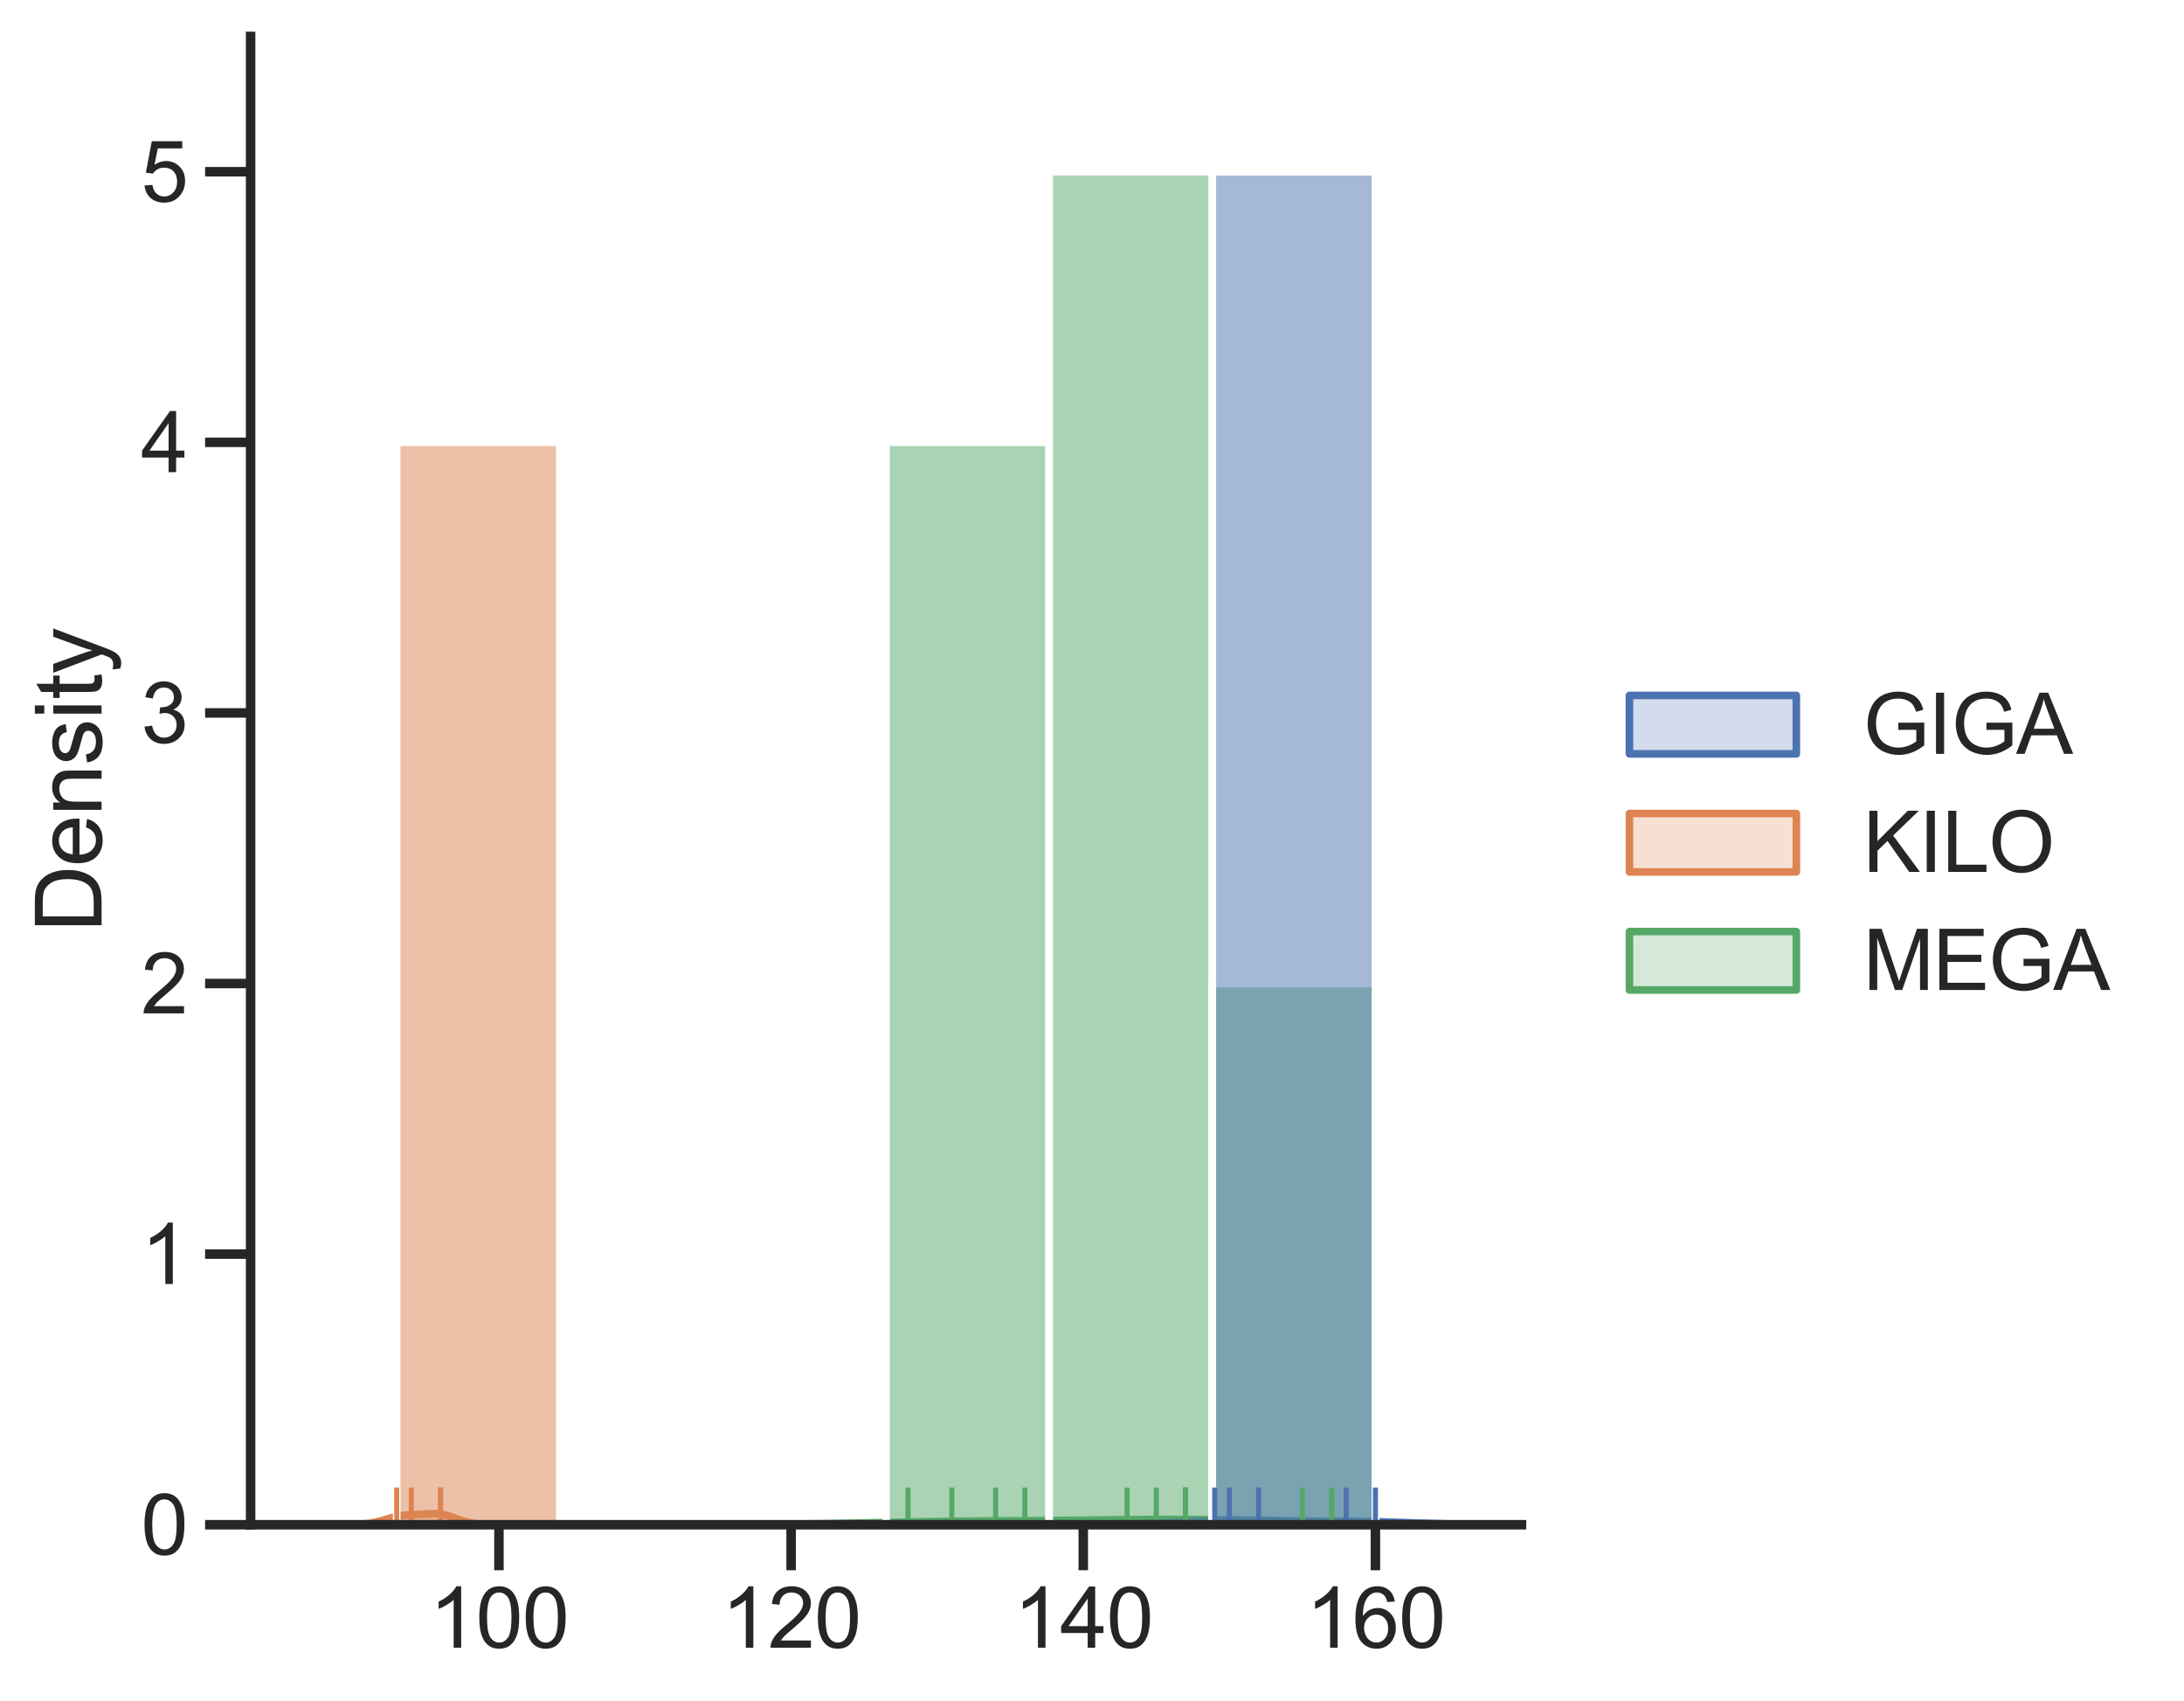 <?xml version="1.0" encoding="utf-8" standalone="no"?>
<!DOCTYPE svg PUBLIC "-//W3C//DTD SVG 1.1//EN"
  "http://www.w3.org/Graphics/SVG/1.1/DTD/svg11.dtd">
<svg xmlns:xlink="http://www.w3.org/1999/xlink" width="431.778pt" height="336.21pt" viewBox="0 0 431.778 336.21" xmlns="http://www.w3.org/2000/svg" version="1.1">
 <defs>
  <style type="text/css">*{stroke-linejoin: round; stroke-linecap: butt}</style>
 </defs>
 <g id="figure_1">
  <g id="patch_1">
   <path d="M 0 336.21 
L 431.778 336.21 
L 431.778 0 
L 0 0 
z
" style="fill: #ffffff"/>
  </g>
  <g id="axes_1">
   <g id="patch_2">
    <path d="M 49.548 301.42 
L 300.799 301.42 
L 300.799 7.2 
L 49.548 7.2 
z
" style="fill: #ffffff"/>
   </g>
   <g id="matplotlib.axis_1">
    <g id="xtick_1">
     <g id="line2d_1">
      <defs>
       <path id="m9a22347e36" d="M 0 0 
L 0 9 
" style="stroke: #262626; stroke-width: 1.875"/>
      </defs>
      <g>
       <use xlink:href="#m9a22347e36" x="98.643" y="301.42" style="fill: #262626; stroke: #262626; stroke-width: 1.875"/>
      </g>
     </g>
     <g id="text_1">
      <!-- 100 -->
      <g style="fill: #262626" transform="translate(84.88 325.73) scale(0.165 -0.165)">
       <defs>
        <path id="ArialMT-31" d="M 2384 0 
L 1822 0 
L 1822 3584 
Q 1619 3391 1289 3197 
Q 959 3003 697 2906 
L 697 3450 
Q 1169 3672 1522 3987 
Q 1875 4303 2022 4600 
L 2384 4600 
L 2384 0 
z
" transform="scale(0.016)"/>
        <path id="ArialMT-30" d="M 266 2259 
Q 266 3072 433 3567 
Q 600 4063 929 4331 
Q 1259 4600 1759 4600 
Q 2128 4600 2406 4451 
Q 2684 4303 2865 4023 
Q 3047 3744 3150 3342 
Q 3253 2941 3253 2259 
Q 3253 1453 3087 958 
Q 2922 463 2592 192 
Q 2263 -78 1759 -78 
Q 1097 -78 719 397 
Q 266 969 266 2259 
z
M 844 2259 
Q 844 1131 1108 757 
Q 1372 384 1759 384 
Q 2147 384 2411 759 
Q 2675 1134 2675 2259 
Q 2675 3391 2411 3762 
Q 2147 4134 1753 4134 
Q 1366 4134 1134 3806 
Q 844 3388 844 2259 
z
" transform="scale(0.016)"/>
       </defs>
       <use xlink:href="#ArialMT-31"/>
       <use xlink:href="#ArialMT-30" x="55.615"/>
       <use xlink:href="#ArialMT-30" x="111.23"/>
      </g>
     </g>
    </g>
    <g id="xtick_2">
     <g id="line2d_2">
      <g>
       <use xlink:href="#m9a22347e36" x="156.402" y="301.42" style="fill: #262626; stroke: #262626; stroke-width: 1.875"/>
      </g>
     </g>
     <g id="text_2">
      <!-- 120 -->
      <g style="fill: #262626" transform="translate(142.639 325.73) scale(0.165 -0.165)">
       <defs>
        <path id="ArialMT-32" d="M 3222 541 
L 3222 0 
L 194 0 
Q 188 203 259 391 
Q 375 700 629 1000 
Q 884 1300 1366 1694 
Q 2113 2306 2375 2664 
Q 2638 3022 2638 3341 
Q 2638 3675 2398 3904 
Q 2159 4134 1775 4134 
Q 1369 4134 1125 3890 
Q 881 3647 878 3216 
L 300 3275 
Q 359 3922 746 4261 
Q 1134 4600 1788 4600 
Q 2447 4600 2831 4234 
Q 3216 3869 3216 3328 
Q 3216 3053 3103 2787 
Q 2991 2522 2730 2228 
Q 2469 1934 1863 1422 
Q 1356 997 1212 845 
Q 1069 694 975 541 
L 3222 541 
z
" transform="scale(0.016)"/>
       </defs>
       <use xlink:href="#ArialMT-31"/>
       <use xlink:href="#ArialMT-32" x="55.615"/>
       <use xlink:href="#ArialMT-30" x="111.23"/>
      </g>
     </g>
    </g>
    <g id="xtick_3">
     <g id="line2d_3">
      <g>
       <use xlink:href="#m9a22347e36" x="214.161" y="301.42" style="fill: #262626; stroke: #262626; stroke-width: 1.875"/>
      </g>
     </g>
     <g id="text_3">
      <!-- 140 -->
      <g style="fill: #262626" transform="translate(200.397 325.73) scale(0.165 -0.165)">
       <defs>
        <path id="ArialMT-34" d="M 2069 0 
L 2069 1097 
L 81 1097 
L 81 1613 
L 2172 4581 
L 2631 4581 
L 2631 1613 
L 3250 1613 
L 3250 1097 
L 2631 1097 
L 2631 0 
L 2069 0 
z
M 2069 1613 
L 2069 3678 
L 634 1613 
L 2069 1613 
z
" transform="scale(0.016)"/>
       </defs>
       <use xlink:href="#ArialMT-31"/>
       <use xlink:href="#ArialMT-34" x="55.615"/>
       <use xlink:href="#ArialMT-30" x="111.23"/>
      </g>
     </g>
    </g>
    <g id="xtick_4">
     <g id="line2d_4">
      <g>
       <use xlink:href="#m9a22347e36" x="271.92" y="301.42" style="fill: #262626; stroke: #262626; stroke-width: 1.875"/>
      </g>
     </g>
     <g id="text_4">
      <!-- 160 -->
      <g style="fill: #262626" transform="translate(258.156 325.73) scale(0.165 -0.165)">
       <defs>
        <path id="ArialMT-36" d="M 3184 3459 
L 2625 3416 
Q 2550 3747 2413 3897 
Q 2184 4138 1850 4138 
Q 1581 4138 1378 3988 
Q 1113 3794 959 3422 
Q 806 3050 800 2363 
Q 1003 2672 1297 2822 
Q 1591 2972 1913 2972 
Q 2475 2972 2870 2558 
Q 3266 2144 3266 1488 
Q 3266 1056 3080 686 
Q 2894 316 2569 119 
Q 2244 -78 1831 -78 
Q 1128 -78 684 439 
Q 241 956 241 2144 
Q 241 3472 731 4075 
Q 1159 4600 1884 4600 
Q 2425 4600 2770 4297 
Q 3116 3994 3184 3459 
z
M 888 1484 
Q 888 1194 1011 928 
Q 1134 663 1356 523 
Q 1578 384 1822 384 
Q 2178 384 2434 671 
Q 2691 959 2691 1453 
Q 2691 1928 2437 2201 
Q 2184 2475 1800 2475 
Q 1419 2475 1153 2201 
Q 888 1928 888 1484 
z
" transform="scale(0.016)"/>
       </defs>
       <use xlink:href="#ArialMT-31"/>
       <use xlink:href="#ArialMT-36" x="55.615"/>
       <use xlink:href="#ArialMT-30" x="111.23"/>
      </g>
     </g>
    </g>
   </g>
   <g id="matplotlib.axis_2">
    <g id="ytick_1">
     <g id="line2d_5">
      <defs>
       <path id="mee701bacd1" d="M 0 0 
L -9 0 
" style="stroke: #262626; stroke-width: 1.875"/>
      </defs>
      <g>
       <use xlink:href="#mee701bacd1" x="49.548" y="301.42" style="fill: #262626; stroke: #262626; stroke-width: 1.875"/>
      </g>
     </g>
     <g id="text_5">
      <!-- 0 -->
      <g style="fill: #262626" transform="translate(27.872 307.325) scale(0.165 -0.165)">
       <use xlink:href="#ArialMT-30"/>
      </g>
     </g>
    </g>
    <g id="ytick_2">
     <g id="line2d_6">
      <g>
       <use xlink:href="#mee701bacd1" x="49.548" y="247.925" style="fill: #262626; stroke: #262626; stroke-width: 1.875"/>
      </g>
     </g>
     <g id="text_6">
      <!-- 1 -->
      <g style="fill: #262626" transform="translate(27.872 253.831) scale(0.165 -0.165)">
       <use xlink:href="#ArialMT-31"/>
      </g>
     </g>
    </g>
    <g id="ytick_3">
     <g id="line2d_7">
      <g>
       <use xlink:href="#mee701bacd1" x="49.548" y="194.431" style="fill: #262626; stroke: #262626; stroke-width: 1.875"/>
      </g>
     </g>
     <g id="text_7">
      <!-- 2 -->
      <g style="fill: #262626" transform="translate(27.872 200.336) scale(0.165 -0.165)">
       <use xlink:href="#ArialMT-32"/>
      </g>
     </g>
    </g>
    <g id="ytick_4">
     <g id="line2d_8">
      <g>
       <use xlink:href="#mee701bacd1" x="49.548" y="140.936" style="fill: #262626; stroke: #262626; stroke-width: 1.875"/>
      </g>
     </g>
     <g id="text_8">
      <!-- 3 -->
      <g style="fill: #262626" transform="translate(27.872 146.842) scale(0.165 -0.165)">
       <defs>
        <path id="ArialMT-33" d="M 269 1209 
L 831 1284 
Q 928 806 1161 595 
Q 1394 384 1728 384 
Q 2125 384 2398 659 
Q 2672 934 2672 1341 
Q 2672 1728 2419 1979 
Q 2166 2231 1775 2231 
Q 1616 2231 1378 2169 
L 1441 2663 
Q 1497 2656 1531 2656 
Q 1891 2656 2178 2843 
Q 2466 3031 2466 3422 
Q 2466 3731 2256 3934 
Q 2047 4138 1716 4138 
Q 1388 4138 1169 3931 
Q 950 3725 888 3313 
L 325 3413 
Q 428 3978 793 4289 
Q 1159 4600 1703 4600 
Q 2078 4600 2393 4439 
Q 2709 4278 2876 4000 
Q 3044 3722 3044 3409 
Q 3044 3113 2884 2869 
Q 2725 2625 2413 2481 
Q 2819 2388 3044 2092 
Q 3269 1797 3269 1353 
Q 3269 753 2831 336 
Q 2394 -81 1725 -81 
Q 1122 -81 723 278 
Q 325 638 269 1209 
z
" transform="scale(0.016)"/>
       </defs>
       <use xlink:href="#ArialMT-33"/>
      </g>
     </g>
    </g>
    <g id="ytick_5">
     <g id="line2d_9">
      <g>
       <use xlink:href="#mee701bacd1" x="49.548" y="87.442" style="fill: #262626; stroke: #262626; stroke-width: 1.875"/>
      </g>
     </g>
     <g id="text_9">
      <!-- 4 -->
      <g style="fill: #262626" transform="translate(27.872 93.347) scale(0.165 -0.165)">
       <use xlink:href="#ArialMT-34"/>
      </g>
     </g>
    </g>
    <g id="ytick_6">
     <g id="line2d_10">
      <g>
       <use xlink:href="#mee701bacd1" x="49.548" y="33.947" style="fill: #262626; stroke: #262626; stroke-width: 1.875"/>
      </g>
     </g>
     <g id="text_10">
      <!-- 5 -->
      <g style="fill: #262626" transform="translate(27.872 39.852) scale(0.165 -0.165)">
       <defs>
        <path id="ArialMT-35" d="M 266 1200 
L 856 1250 
Q 922 819 1161 601 
Q 1400 384 1738 384 
Q 2144 384 2425 690 
Q 2706 997 2706 1503 
Q 2706 1984 2436 2262 
Q 2166 2541 1728 2541 
Q 1456 2541 1237 2417 
Q 1019 2294 894 2097 
L 366 2166 
L 809 4519 
L 3088 4519 
L 3088 3981 
L 1259 3981 
L 1013 2750 
Q 1425 3038 1878 3038 
Q 2478 3038 2890 2622 
Q 3303 2206 3303 1553 
Q 3303 931 2941 478 
Q 2500 -78 1738 -78 
Q 1113 -78 717 272 
Q 322 622 266 1200 
z
" transform="scale(0.016)"/>
       </defs>
       <use xlink:href="#ArialMT-35"/>
      </g>
     </g>
    </g>
    <g id="text_11">
     <!-- Density -->
     <g style="fill: #262626" transform="translate(20.084 184.319) rotate(-90) scale(0.18 -0.18)">
      <defs>
       <path id="ArialMT-44" d="M 494 0 
L 494 4581 
L 2072 4581 
Q 2606 4581 2888 4516 
Q 3281 4425 3559 4188 
Q 3922 3881 4101 3404 
Q 4281 2928 4281 2316 
Q 4281 1794 4159 1391 
Q 4038 988 3847 723 
Q 3656 459 3429 307 
Q 3203 156 2883 78 
Q 2563 0 2147 0 
L 494 0 
z
M 1100 541 
L 2078 541 
Q 2531 541 2789 625 
Q 3047 709 3200 863 
Q 3416 1078 3536 1442 
Q 3656 1806 3656 2325 
Q 3656 3044 3420 3430 
Q 3184 3816 2847 3947 
Q 2603 4041 2063 4041 
L 1100 4041 
L 1100 541 
z
" transform="scale(0.016)"/>
       <path id="ArialMT-65" d="M 2694 1069 
L 3275 997 
Q 3138 488 2766 206 
Q 2394 -75 1816 -75 
Q 1088 -75 661 373 
Q 234 822 234 1631 
Q 234 2469 665 2931 
Q 1097 3394 1784 3394 
Q 2450 3394 2872 2941 
Q 3294 2488 3294 1666 
Q 3294 1616 3291 1516 
L 816 1516 
Q 847 969 1125 678 
Q 1403 388 1819 388 
Q 2128 388 2347 550 
Q 2566 713 2694 1069 
z
M 847 1978 
L 2700 1978 
Q 2663 2397 2488 2606 
Q 2219 2931 1791 2931 
Q 1403 2931 1139 2672 
Q 875 2413 847 1978 
z
" transform="scale(0.016)"/>
       <path id="ArialMT-6e" d="M 422 0 
L 422 3319 
L 928 3319 
L 928 2847 
Q 1294 3394 1984 3394 
Q 2284 3394 2536 3286 
Q 2788 3178 2913 3003 
Q 3038 2828 3088 2588 
Q 3119 2431 3119 2041 
L 3119 0 
L 2556 0 
L 2556 2019 
Q 2556 2363 2490 2533 
Q 2425 2703 2258 2804 
Q 2091 2906 1866 2906 
Q 1506 2906 1245 2678 
Q 984 2450 984 1813 
L 984 0 
L 422 0 
z
" transform="scale(0.016)"/>
       <path id="ArialMT-73" d="M 197 991 
L 753 1078 
Q 800 744 1014 566 
Q 1228 388 1613 388 
Q 2000 388 2187 545 
Q 2375 703 2375 916 
Q 2375 1106 2209 1216 
Q 2094 1291 1634 1406 
Q 1016 1563 777 1677 
Q 538 1791 414 1992 
Q 291 2194 291 2438 
Q 291 2659 392 2848 
Q 494 3038 669 3163 
Q 800 3259 1026 3326 
Q 1253 3394 1513 3394 
Q 1903 3394 2198 3281 
Q 2494 3169 2634 2976 
Q 2775 2784 2828 2463 
L 2278 2388 
Q 2241 2644 2061 2787 
Q 1881 2931 1553 2931 
Q 1166 2931 1000 2803 
Q 834 2675 834 2503 
Q 834 2394 903 2306 
Q 972 2216 1119 2156 
Q 1203 2125 1616 2013 
Q 2213 1853 2448 1751 
Q 2684 1650 2818 1456 
Q 2953 1263 2953 975 
Q 2953 694 2789 445 
Q 2625 197 2315 61 
Q 2006 -75 1616 -75 
Q 969 -75 630 194 
Q 291 463 197 991 
z
" transform="scale(0.016)"/>
       <path id="ArialMT-69" d="M 425 3934 
L 425 4581 
L 988 4581 
L 988 3934 
L 425 3934 
z
M 425 0 
L 425 3319 
L 988 3319 
L 988 0 
L 425 0 
z
" transform="scale(0.016)"/>
       <path id="ArialMT-74" d="M 1650 503 
L 1731 6 
Q 1494 -44 1306 -44 
Q 1000 -44 831 53 
Q 663 150 594 308 
Q 525 466 525 972 
L 525 2881 
L 113 2881 
L 113 3319 
L 525 3319 
L 525 4141 
L 1084 4478 
L 1084 3319 
L 1650 3319 
L 1650 2881 
L 1084 2881 
L 1084 941 
Q 1084 700 1114 631 
Q 1144 563 1211 522 
Q 1278 481 1403 481 
Q 1497 481 1650 503 
z
" transform="scale(0.016)"/>
       <path id="ArialMT-79" d="M 397 -1278 
L 334 -750 
Q 519 -800 656 -800 
Q 844 -800 956 -737 
Q 1069 -675 1141 -563 
Q 1194 -478 1313 -144 
Q 1328 -97 1363 -6 
L 103 3319 
L 709 3319 
L 1400 1397 
Q 1534 1031 1641 628 
Q 1738 1016 1872 1384 
L 2581 3319 
L 3144 3319 
L 1881 -56 
Q 1678 -603 1566 -809 
Q 1416 -1088 1222 -1217 
Q 1028 -1347 759 -1347 
Q 597 -1347 397 -1278 
z
" transform="scale(0.016)"/>
      </defs>
      <use xlink:href="#ArialMT-44"/>
      <use xlink:href="#ArialMT-65" x="72.217"/>
      <use xlink:href="#ArialMT-6e" x="127.832"/>
      <use xlink:href="#ArialMT-73" x="183.447"/>
      <use xlink:href="#ArialMT-69" x="233.447"/>
      <use xlink:href="#ArialMT-74" x="255.664"/>
      <use xlink:href="#ArialMT-79" x="283.447"/>
     </g>
    </g>
   </g>
   <g id="PolyCollection_1">
    <defs>
     <path id="m1ddfe5f3e9" d="M 128.903 -34.792 
L 128.903 -34.79 
L 129.833 -34.79 
L 130.762 -34.79 
L 131.691 -34.79 
L 132.621 -34.79 
L 133.55 -34.79 
L 134.48 -34.79 
L 135.409 -34.79 
L 136.338 -34.79 
L 137.268 -34.79 
L 138.197 -34.79 
L 139.127 -34.79 
L 140.056 -34.79 
L 140.986 -34.79 
L 141.915 -34.79 
L 142.844 -34.79 
L 143.774 -34.79 
L 144.703 -34.79 
L 145.633 -34.79 
L 146.562 -34.79 
L 147.492 -34.79 
L 148.421 -34.79 
L 149.35 -34.79 
L 150.28 -34.79 
L 151.209 -34.79 
L 152.139 -34.79 
L 153.068 -34.79 
L 153.997 -34.79 
L 154.927 -34.79 
L 155.856 -34.79 
L 156.786 -34.79 
L 157.715 -34.79 
L 158.645 -34.79 
L 159.574 -34.79 
L 160.503 -34.79 
L 161.433 -34.79 
L 162.362 -34.79 
L 163.292 -34.79 
L 164.221 -34.79 
L 165.151 -34.79 
L 166.08 -34.79 
L 167.009 -34.79 
L 167.939 -34.79 
L 168.868 -34.79 
L 169.798 -34.79 
L 170.727 -34.79 
L 171.656 -34.79 
L 172.586 -34.79 
L 173.515 -34.79 
L 174.445 -34.79 
L 175.374 -34.79 
L 176.304 -34.79 
L 177.233 -34.79 
L 178.162 -34.79 
L 179.092 -34.79 
L 180.021 -34.79 
L 180.951 -34.79 
L 181.88 -34.79 
L 182.81 -34.79 
L 183.739 -34.79 
L 184.668 -34.79 
L 185.598 -34.79 
L 186.527 -34.79 
L 187.457 -34.79 
L 188.386 -34.79 
L 189.316 -34.79 
L 190.245 -34.79 
L 191.174 -34.79 
L 192.104 -34.79 
L 193.033 -34.79 
L 193.963 -34.79 
L 194.892 -34.79 
L 195.821 -34.79 
L 196.751 -34.79 
L 197.68 -34.79 
L 198.61 -34.79 
L 199.539 -34.79 
L 200.469 -34.79 
L 201.398 -34.79 
L 202.327 -34.79 
L 203.257 -34.79 
L 204.186 -34.79 
L 205.116 -34.79 
L 206.045 -34.79 
L 206.975 -34.79 
L 207.904 -34.79 
L 208.833 -34.79 
L 209.763 -34.79 
L 210.692 -34.79 
L 211.622 -34.79 
L 212.551 -34.79 
L 213.48 -34.79 
L 214.41 -34.79 
L 215.339 -34.79 
L 216.269 -34.79 
L 217.198 -34.79 
L 218.128 -34.79 
L 219.057 -34.79 
L 219.986 -34.79 
L 220.916 -34.79 
L 221.845 -34.79 
L 222.775 -34.79 
L 223.704 -34.79 
L 224.634 -34.79 
L 225.563 -34.79 
L 226.492 -34.79 
L 227.422 -34.79 
L 228.351 -34.79 
L 229.281 -34.79 
L 230.21 -34.79 
L 231.139 -34.79 
L 232.069 -34.79 
L 232.998 -34.79 
L 233.928 -34.79 
L 234.857 -34.79 
L 235.787 -34.79 
L 236.716 -34.79 
L 237.645 -34.79 
L 238.575 -34.79 
L 239.504 -34.79 
L 240.434 -34.79 
L 241.363 -34.79 
L 242.293 -34.79 
L 243.222 -34.79 
L 244.151 -34.79 
L 245.081 -34.79 
L 246.01 -34.79 
L 246.94 -34.79 
L 247.869 -34.79 
L 248.799 -34.79 
L 249.728 -34.79 
L 250.657 -34.79 
L 251.587 -34.79 
L 252.516 -34.79 
L 253.446 -34.79 
L 254.375 -34.79 
L 255.304 -34.79 
L 256.234 -34.79 
L 257.163 -34.79 
L 258.093 -34.79 
L 259.022 -34.79 
L 259.952 -34.79 
L 260.881 -34.79 
L 261.81 -34.79 
L 262.74 -34.79 
L 263.669 -34.79 
L 264.599 -34.79 
L 265.528 -34.79 
L 266.458 -34.79 
L 267.387 -34.79 
L 268.316 -34.79 
L 269.246 -34.79 
L 270.175 -34.79 
L 271.105 -34.79 
L 272.034 -34.79 
L 272.963 -34.79 
L 273.893 -34.79 
L 274.822 -34.79 
L 275.752 -34.79 
L 276.681 -34.79 
L 277.611 -34.79 
L 278.54 -34.79 
L 279.469 -34.79 
L 280.399 -34.79 
L 281.328 -34.79 
L 282.258 -34.79 
L 283.187 -34.79 
L 284.117 -34.79 
L 285.046 -34.79 
L 285.975 -34.79 
L 286.905 -34.79 
L 287.834 -34.79 
L 288.764 -34.79 
L 289.693 -34.79 
L 290.622 -34.79 
L 291.552 -34.79 
L 292.481 -34.79 
L 293.411 -34.79 
L 294.34 -34.79 
L 295.27 -34.79 
L 296.199 -34.79 
L 297.128 -34.79 
L 298.058 -34.79 
L 298.987 -34.79 
L 299.917 -34.79 
L 300.846 -34.79 
L 301.776 -34.79 
L 302.705 -34.79 
L 303.634 -34.79 
L 304.564 -34.79 
L 305.493 -34.79 
L 306.423 -34.79 
L 307.352 -34.79 
L 308.282 -34.79 
L 309.211 -34.79 
L 310.14 -34.79 
L 311.07 -34.79 
L 311.999 -34.79 
L 312.929 -34.79 
L 313.858 -34.79 
L 313.858 -34.792 
L 313.858 -34.792 
L 312.929 -34.793 
L 311.999 -34.794 
L 311.07 -34.794 
L 310.14 -34.795 
L 309.211 -34.796 
L 308.282 -34.797 
L 307.352 -34.798 
L 306.423 -34.799 
L 305.493 -34.801 
L 304.564 -34.803 
L 303.634 -34.805 
L 302.705 -34.807 
L 301.776 -34.809 
L 300.846 -34.812 
L 299.917 -34.815 
L 298.987 -34.818 
L 298.058 -34.822 
L 297.128 -34.826 
L 296.199 -34.831 
L 295.27 -34.836 
L 294.34 -34.841 
L 293.411 -34.847 
L 292.481 -34.853 
L 291.552 -34.86 
L 290.622 -34.868 
L 289.693 -34.876 
L 288.764 -34.884 
L 287.834 -34.893 
L 286.905 -34.903 
L 285.975 -34.913 
L 285.046 -34.924 
L 284.117 -34.935 
L 283.187 -34.947 
L 282.258 -34.96 
L 281.328 -34.973 
L 280.399 -34.987 
L 279.469 -35.001 
L 278.54 -35.016 
L 277.611 -35.031 
L 276.681 -35.046 
L 275.752 -35.062 
L 274.822 -35.079 
L 273.893 -35.095 
L 272.963 -35.112 
L 272.034 -35.13 
L 271.105 -35.147 
L 270.175 -35.165 
L 269.246 -35.183 
L 268.316 -35.202 
L 267.387 -35.22 
L 266.458 -35.239 
L 265.528 -35.258 
L 264.599 -35.277 
L 263.669 -35.296 
L 262.74 -35.315 
L 261.81 -35.334 
L 260.881 -35.353 
L 259.952 -35.373 
L 259.022 -35.392 
L 258.093 -35.412 
L 257.163 -35.432 
L 256.234 -35.451 
L 255.304 -35.471 
L 254.375 -35.491 
L 253.446 -35.51 
L 252.516 -35.53 
L 251.587 -35.55 
L 250.657 -35.569 
L 249.728 -35.589 
L 248.799 -35.608 
L 247.869 -35.627 
L 246.94 -35.645 
L 246.01 -35.663 
L 245.081 -35.681 
L 244.151 -35.698 
L 243.222 -35.714 
L 242.293 -35.73 
L 241.363 -35.744 
L 240.434 -35.758 
L 239.504 -35.771 
L 238.575 -35.783 
L 237.645 -35.793 
L 236.716 -35.802 
L 235.787 -35.81 
L 234.857 -35.817 
L 233.928 -35.822 
L 232.998 -35.826 
L 232.069 -35.829 
L 231.139 -35.83 
L 230.21 -35.829 
L 229.281 -35.828 
L 228.351 -35.825 
L 227.422 -35.821 
L 226.492 -35.815 
L 225.563 -35.809 
L 224.634 -35.801 
L 223.704 -35.793 
L 222.775 -35.784 
L 221.845 -35.774 
L 220.916 -35.764 
L 219.986 -35.753 
L 219.057 -35.742 
L 218.128 -35.731 
L 217.198 -35.72 
L 216.269 -35.708 
L 215.339 -35.697 
L 214.41 -35.686 
L 213.48 -35.676 
L 212.551 -35.665 
L 211.622 -35.655 
L 210.692 -35.646 
L 209.763 -35.637 
L 208.833 -35.628 
L 207.904 -35.62 
L 206.975 -35.613 
L 206.045 -35.605 
L 205.116 -35.599 
L 204.186 -35.592 
L 203.257 -35.586 
L 202.327 -35.58 
L 201.398 -35.574 
L 200.469 -35.569 
L 199.539 -35.563 
L 198.61 -35.557 
L 197.68 -35.551 
L 196.751 -35.545 
L 195.821 -35.539 
L 194.892 -35.532 
L 193.963 -35.525 
L 193.033 -35.517 
L 192.104 -35.508 
L 191.174 -35.499 
L 190.245 -35.489 
L 189.316 -35.479 
L 188.386 -35.467 
L 187.457 -35.455 
L 186.527 -35.443 
L 185.598 -35.429 
L 184.668 -35.415 
L 183.739 -35.4 
L 182.81 -35.384 
L 181.88 -35.368 
L 180.951 -35.351 
L 180.021 -35.334 
L 179.092 -35.316 
L 178.162 -35.298 
L 177.233 -35.279 
L 176.304 -35.26 
L 175.374 -35.241 
L 174.445 -35.222 
L 173.515 -35.202 
L 172.586 -35.183 
L 171.656 -35.164 
L 170.727 -35.145 
L 169.798 -35.126 
L 168.868 -35.107 
L 167.939 -35.089 
L 167.009 -35.071 
L 166.08 -35.054 
L 165.151 -35.037 
L 164.221 -35.02 
L 163.292 -35.004 
L 162.362 -34.989 
L 161.433 -34.975 
L 160.503 -34.961 
L 159.574 -34.947 
L 158.645 -34.935 
L 157.715 -34.923 
L 156.786 -34.911 
L 155.856 -34.901 
L 154.927 -34.891 
L 153.997 -34.882 
L 153.068 -34.873 
L 152.139 -34.865 
L 151.209 -34.858 
L 150.28 -34.851 
L 149.35 -34.844 
L 148.421 -34.839 
L 147.492 -34.833 
L 146.562 -34.829 
L 145.633 -34.824 
L 144.703 -34.82 
L 143.774 -34.817 
L 142.844 -34.813 
L 141.915 -34.81 
L 140.986 -34.808 
L 140.056 -34.806 
L 139.127 -34.804 
L 138.197 -34.802 
L 137.268 -34.8 
L 136.338 -34.799 
L 135.409 -34.797 
L 134.48 -34.796 
L 133.55 -34.795 
L 132.621 -34.795 
L 131.691 -34.794 
L 130.762 -34.793 
L 129.833 -34.793 
L 128.903 -34.792 
z
" style="stroke: #55a868; stroke-width: 1.5"/>
    </defs>
    <g clip-path="url(#pb787b86dc8)">
     <use xlink:href="#m1ddfe5f3e9" x="0" y="336.21" style="fill: #55a868; fill-opacity: 0.25; stroke: #55a868; stroke-width: 1.5"/>
    </g>
   </g>
   <g id="PolyCollection_2">
    <defs>
     <path id="m2974dc0c40" d="M 68.579 -34.801 
L 68.579 -34.79 
L 68.721 -34.79 
L 68.864 -34.79 
L 69.006 -34.79 
L 69.149 -34.79 
L 69.291 -34.79 
L 69.434 -34.79 
L 69.576 -34.79 
L 69.719 -34.79 
L 69.861 -34.79 
L 70.004 -34.79 
L 70.146 -34.79 
L 70.289 -34.79 
L 70.431 -34.79 
L 70.574 -34.79 
L 70.716 -34.79 
L 70.859 -34.79 
L 71.001 -34.79 
L 71.144 -34.79 
L 71.286 -34.79 
L 71.429 -34.79 
L 71.571 -34.79 
L 71.714 -34.79 
L 71.857 -34.79 
L 71.999 -34.79 
L 72.142 -34.79 
L 72.284 -34.79 
L 72.427 -34.79 
L 72.569 -34.79 
L 72.712 -34.79 
L 72.854 -34.79 
L 72.997 -34.79 
L 73.139 -34.79 
L 73.282 -34.79 
L 73.424 -34.79 
L 73.567 -34.79 
L 73.709 -34.79 
L 73.852 -34.79 
L 73.994 -34.79 
L 74.137 -34.79 
L 74.279 -34.79 
L 74.422 -34.79 
L 74.564 -34.79 
L 74.707 -34.79 
L 74.849 -34.79 
L 74.992 -34.79 
L 75.135 -34.79 
L 75.277 -34.79 
L 75.42 -34.79 
L 75.562 -34.79 
L 75.705 -34.79 
L 75.847 -34.79 
L 75.99 -34.79 
L 76.132 -34.79 
L 76.275 -34.79 
L 76.417 -34.79 
L 76.56 -34.79 
L 76.702 -34.79 
L 76.845 -34.79 
L 76.987 -34.79 
L 77.13 -34.79 
L 77.272 -34.79 
L 77.415 -34.79 
L 77.557 -34.79 
L 77.7 -34.79 
L 77.842 -34.79 
L 77.985 -34.79 
L 78.127 -34.79 
L 78.27 -34.79 
L 78.412 -34.79 
L 78.555 -34.79 
L 78.698 -34.79 
L 78.84 -34.79 
L 78.983 -34.79 
L 79.125 -34.79 
L 79.268 -34.79 
L 79.41 -34.79 
L 79.553 -34.79 
L 79.695 -34.79 
L 79.838 -34.79 
L 79.98 -34.79 
L 80.123 -34.79 
L 80.265 -34.79 
L 80.408 -34.79 
L 80.55 -34.79 
L 80.693 -34.79 
L 80.835 -34.79 
L 80.978 -34.79 
L 81.12 -34.79 
L 81.263 -34.79 
L 81.405 -34.79 
L 81.548 -34.79 
L 81.69 -34.79 
L 81.833 -34.79 
L 81.976 -34.79 
L 82.118 -34.79 
L 82.261 -34.79 
L 82.403 -34.79 
L 82.546 -34.79 
L 82.688 -34.79 
L 82.831 -34.79 
L 82.973 -34.79 
L 83.116 -34.79 
L 83.258 -34.79 
L 83.401 -34.79 
L 83.543 -34.79 
L 83.686 -34.79 
L 83.828 -34.79 
L 83.971 -34.79 
L 84.113 -34.79 
L 84.256 -34.79 
L 84.398 -34.79 
L 84.541 -34.79 
L 84.683 -34.79 
L 84.826 -34.79 
L 84.968 -34.79 
L 85.111 -34.79 
L 85.253 -34.79 
L 85.396 -34.79 
L 85.539 -34.79 
L 85.681 -34.79 
L 85.824 -34.79 
L 85.966 -34.79 
L 86.109 -34.79 
L 86.251 -34.79 
L 86.394 -34.79 
L 86.536 -34.79 
L 86.679 -34.79 
L 86.821 -34.79 
L 86.964 -34.79 
L 87.106 -34.79 
L 87.249 -34.79 
L 87.391 -34.79 
L 87.534 -34.79 
L 87.676 -34.79 
L 87.819 -34.79 
L 87.961 -34.79 
L 88.104 -34.79 
L 88.246 -34.79 
L 88.389 -34.79 
L 88.531 -34.79 
L 88.674 -34.79 
L 88.817 -34.79 
L 88.959 -34.79 
L 89.102 -34.79 
L 89.244 -34.79 
L 89.387 -34.79 
L 89.529 -34.79 
L 89.672 -34.79 
L 89.814 -34.79 
L 89.957 -34.79 
L 90.099 -34.79 
L 90.242 -34.79 
L 90.384 -34.79 
L 90.527 -34.79 
L 90.669 -34.79 
L 90.812 -34.79 
L 90.954 -34.79 
L 91.097 -34.79 
L 91.239 -34.79 
L 91.382 -34.79 
L 91.524 -34.79 
L 91.667 -34.79 
L 91.809 -34.79 
L 91.952 -34.79 
L 92.094 -34.79 
L 92.237 -34.79 
L 92.38 -34.79 
L 92.522 -34.79 
L 92.665 -34.79 
L 92.807 -34.79 
L 92.95 -34.79 
L 93.092 -34.79 
L 93.235 -34.79 
L 93.377 -34.79 
L 93.52 -34.79 
L 93.662 -34.79 
L 93.805 -34.79 
L 93.947 -34.79 
L 94.09 -34.79 
L 94.232 -34.79 
L 94.375 -34.79 
L 94.517 -34.79 
L 94.66 -34.79 
L 94.802 -34.79 
L 94.945 -34.79 
L 95.087 -34.79 
L 95.23 -34.79 
L 95.372 -34.79 
L 95.515 -34.79 
L 95.658 -34.79 
L 95.8 -34.79 
L 95.943 -34.79 
L 96.085 -34.79 
L 96.228 -34.79 
L 96.37 -34.79 
L 96.513 -34.79 
L 96.655 -34.79 
L 96.798 -34.79 
L 96.94 -34.79 
L 96.94 -34.811 
L 96.94 -34.811 
L 96.798 -34.814 
L 96.655 -34.817 
L 96.513 -34.82 
L 96.37 -34.824 
L 96.228 -34.829 
L 96.085 -34.834 
L 95.943 -34.839 
L 95.8 -34.845 
L 95.658 -34.852 
L 95.515 -34.86 
L 95.372 -34.868 
L 95.23 -34.877 
L 95.087 -34.887 
L 94.945 -34.897 
L 94.802 -34.909 
L 94.66 -34.922 
L 94.517 -34.935 
L 94.375 -34.95 
L 94.232 -34.966 
L 94.09 -34.984 
L 93.947 -35.002 
L 93.805 -35.022 
L 93.662 -35.044 
L 93.52 -35.067 
L 93.377 -35.091 
L 93.235 -35.117 
L 93.092 -35.145 
L 92.95 -35.174 
L 92.807 -35.204 
L 92.665 -35.237 
L 92.522 -35.271 
L 92.38 -35.306 
L 92.237 -35.343 
L 92.094 -35.382 
L 91.952 -35.422 
L 91.809 -35.464 
L 91.667 -35.507 
L 91.524 -35.552 
L 91.382 -35.598 
L 91.239 -35.645 
L 91.097 -35.693 
L 90.954 -35.742 
L 90.812 -35.793 
L 90.669 -35.843 
L 90.527 -35.895 
L 90.384 -35.947 
L 90.242 -35.999 
L 90.099 -36.051 
L 89.957 -36.104 
L 89.814 -36.156 
L 89.672 -36.208 
L 89.529 -36.259 
L 89.387 -36.309 
L 89.244 -36.359 
L 89.102 -36.407 
L 88.959 -36.454 
L 88.817 -36.5 
L 88.674 -36.544 
L 88.531 -36.587 
L 88.389 -36.628 
L 88.246 -36.666 
L 88.104 -36.703 
L 87.961 -36.737 
L 87.819 -36.769 
L 87.676 -36.799 
L 87.534 -36.826 
L 87.391 -36.851 
L 87.249 -36.874 
L 87.106 -36.894 
L 86.964 -36.911 
L 86.821 -36.926 
L 86.679 -36.939 
L 86.536 -36.95 
L 86.394 -36.958 
L 86.251 -36.965 
L 86.109 -36.969 
L 85.966 -36.971 
L 85.824 -36.972 
L 85.681 -36.971 
L 85.539 -36.969 
L 85.396 -36.965 
L 85.253 -36.96 
L 85.111 -36.954 
L 84.968 -36.947 
L 84.826 -36.94 
L 84.683 -36.932 
L 84.541 -36.923 
L 84.398 -36.914 
L 84.256 -36.905 
L 84.113 -36.896 
L 83.971 -36.887 
L 83.828 -36.878 
L 83.686 -36.87 
L 83.543 -36.861 
L 83.401 -36.853 
L 83.258 -36.845 
L 83.116 -36.838 
L 82.973 -36.831 
L 82.831 -36.824 
L 82.688 -36.818 
L 82.546 -36.812 
L 82.403 -36.806 
L 82.261 -36.801 
L 82.118 -36.796 
L 81.976 -36.791 
L 81.833 -36.785 
L 81.69 -36.78 
L 81.548 -36.775 
L 81.405 -36.769 
L 81.263 -36.763 
L 81.12 -36.756 
L 80.978 -36.749 
L 80.835 -36.741 
L 80.693 -36.733 
L 80.55 -36.723 
L 80.408 -36.712 
L 80.265 -36.7 
L 80.123 -36.687 
L 79.98 -36.673 
L 79.838 -36.657 
L 79.695 -36.64 
L 79.553 -36.622 
L 79.41 -36.602 
L 79.268 -36.581 
L 79.125 -36.558 
L 78.983 -36.533 
L 78.84 -36.507 
L 78.698 -36.48 
L 78.555 -36.451 
L 78.412 -36.42 
L 78.27 -36.389 
L 78.127 -36.355 
L 77.985 -36.321 
L 77.842 -36.286 
L 77.7 -36.249 
L 77.557 -36.211 
L 77.415 -36.173 
L 77.272 -36.133 
L 77.13 -36.093 
L 76.987 -36.052 
L 76.845 -36.011 
L 76.702 -35.97 
L 76.56 -35.928 
L 76.417 -35.886 
L 76.275 -35.844 
L 76.132 -35.802 
L 75.99 -35.76 
L 75.847 -35.719 
L 75.705 -35.678 
L 75.562 -35.637 
L 75.42 -35.597 
L 75.277 -35.558 
L 75.135 -35.519 
L 74.992 -35.482 
L 74.849 -35.445 
L 74.707 -35.409 
L 74.564 -35.374 
L 74.422 -35.34 
L 74.279 -35.308 
L 74.137 -35.276 
L 73.994 -35.246 
L 73.852 -35.217 
L 73.709 -35.189 
L 73.567 -35.162 
L 73.424 -35.136 
L 73.282 -35.112 
L 73.139 -35.089 
L 72.997 -35.067 
L 72.854 -35.046 
L 72.712 -35.026 
L 72.569 -35.008 
L 72.427 -34.99 
L 72.284 -34.974 
L 72.142 -34.959 
L 71.999 -34.945 
L 71.857 -34.931 
L 71.714 -34.919 
L 71.571 -34.907 
L 71.429 -34.897 
L 71.286 -34.887 
L 71.144 -34.878 
L 71.001 -34.869 
L 70.859 -34.861 
L 70.716 -34.854 
L 70.574 -34.848 
L 70.431 -34.842 
L 70.289 -34.837 
L 70.146 -34.832 
L 70.004 -34.827 
L 69.861 -34.823 
L 69.719 -34.819 
L 69.576 -34.816 
L 69.434 -34.813 
L 69.291 -34.81 
L 69.149 -34.808 
L 69.006 -34.806 
L 68.864 -34.804 
L 68.721 -34.802 
L 68.579 -34.801 
z
" style="stroke: #dd8452; stroke-width: 1.5"/>
    </defs>
    <g clip-path="url(#pb787b86dc8)">
     <use xlink:href="#m2974dc0c40" x="0" y="336.21" style="fill: #dd8452; fill-opacity: 0.25; stroke: #dd8452; stroke-width: 1.5"/>
    </g>
   </g>
   <g id="PolyCollection_3">
    <defs>
     <path id="md690fc7a82" d="M 209.262 -34.795 
L 209.262 -34.79 
L 209.732 -34.79 
L 210.202 -34.79 
L 210.672 -34.79 
L 211.142 -34.79 
L 211.612 -34.79 
L 212.082 -34.79 
L 212.552 -34.79 
L 213.023 -34.79 
L 213.493 -34.79 
L 213.963 -34.79 
L 214.433 -34.79 
L 214.903 -34.79 
L 215.373 -34.79 
L 215.843 -34.79 
L 216.313 -34.79 
L 216.783 -34.79 
L 217.253 -34.79 
L 217.723 -34.79 
L 218.194 -34.79 
L 218.664 -34.79 
L 219.134 -34.79 
L 219.604 -34.79 
L 220.074 -34.79 
L 220.544 -34.79 
L 221.014 -34.79 
L 221.484 -34.79 
L 221.954 -34.79 
L 222.424 -34.79 
L 222.894 -34.79 
L 223.365 -34.79 
L 223.835 -34.79 
L 224.305 -34.79 
L 224.775 -34.79 
L 225.245 -34.79 
L 225.715 -34.79 
L 226.185 -34.79 
L 226.655 -34.79 
L 227.125 -34.79 
L 227.595 -34.79 
L 228.065 -34.79 
L 228.536 -34.79 
L 229.006 -34.79 
L 229.476 -34.79 
L 229.946 -34.79 
L 230.416 -34.79 
L 230.886 -34.79 
L 231.356 -34.79 
L 231.826 -34.79 
L 232.296 -34.79 
L 232.766 -34.79 
L 233.236 -34.79 
L 233.707 -34.79 
L 234.177 -34.79 
L 234.647 -34.79 
L 235.117 -34.79 
L 235.587 -34.79 
L 236.057 -34.79 
L 236.527 -34.79 
L 236.997 -34.79 
L 237.467 -34.79 
L 237.937 -34.79 
L 238.407 -34.79 
L 238.878 -34.79 
L 239.348 -34.79 
L 239.818 -34.79 
L 240.288 -34.79 
L 240.758 -34.79 
L 241.228 -34.79 
L 241.698 -34.79 
L 242.168 -34.79 
L 242.638 -34.79 
L 243.108 -34.79 
L 243.578 -34.79 
L 244.049 -34.79 
L 244.519 -34.79 
L 244.989 -34.79 
L 245.459 -34.79 
L 245.929 -34.79 
L 246.399 -34.79 
L 246.869 -34.79 
L 247.339 -34.79 
L 247.809 -34.79 
L 248.279 -34.79 
L 248.749 -34.79 
L 249.22 -34.79 
L 249.69 -34.79 
L 250.16 -34.79 
L 250.63 -34.79 
L 251.1 -34.79 
L 251.57 -34.79 
L 252.04 -34.79 
L 252.51 -34.79 
L 252.98 -34.79 
L 253.45 -34.79 
L 253.92 -34.79 
L 254.391 -34.79 
L 254.861 -34.79 
L 255.331 -34.79 
L 255.801 -34.79 
L 256.271 -34.79 
L 256.741 -34.79 
L 257.211 -34.79 
L 257.681 -34.79 
L 258.151 -34.79 
L 258.621 -34.79 
L 259.091 -34.79 
L 259.562 -34.79 
L 260.032 -34.79 
L 260.502 -34.79 
L 260.972 -34.79 
L 261.442 -34.79 
L 261.912 -34.79 
L 262.382 -34.79 
L 262.852 -34.79 
L 263.322 -34.79 
L 263.792 -34.79 
L 264.262 -34.79 
L 264.733 -34.79 
L 265.203 -34.79 
L 265.673 -34.79 
L 266.143 -34.79 
L 266.613 -34.79 
L 267.083 -34.79 
L 267.553 -34.79 
L 268.023 -34.79 
L 268.493 -34.79 
L 268.963 -34.79 
L 269.433 -34.79 
L 269.904 -34.79 
L 270.374 -34.79 
L 270.844 -34.79 
L 271.314 -34.79 
L 271.784 -34.79 
L 272.254 -34.79 
L 272.724 -34.79 
L 273.194 -34.79 
L 273.664 -34.79 
L 274.134 -34.79 
L 274.604 -34.79 
L 275.075 -34.79 
L 275.545 -34.79 
L 276.015 -34.79 
L 276.485 -34.79 
L 276.955 -34.79 
L 277.425 -34.79 
L 277.895 -34.79 
L 278.365 -34.79 
L 278.835 -34.79 
L 279.305 -34.79 
L 279.775 -34.79 
L 280.246 -34.79 
L 280.716 -34.79 
L 281.186 -34.79 
L 281.656 -34.79 
L 282.126 -34.79 
L 282.596 -34.79 
L 283.066 -34.79 
L 283.536 -34.79 
L 284.006 -34.79 
L 284.476 -34.79 
L 284.946 -34.79 
L 285.417 -34.79 
L 285.887 -34.79 
L 286.357 -34.79 
L 286.827 -34.79 
L 287.297 -34.79 
L 287.767 -34.79 
L 288.237 -34.79 
L 288.707 -34.79 
L 289.177 -34.79 
L 289.647 -34.79 
L 290.117 -34.79 
L 290.588 -34.79 
L 291.058 -34.79 
L 291.528 -34.79 
L 291.998 -34.79 
L 292.468 -34.79 
L 292.938 -34.79 
L 293.408 -34.79 
L 293.878 -34.79 
L 294.348 -34.79 
L 294.818 -34.79 
L 295.288 -34.79 
L 295.759 -34.79 
L 296.229 -34.79 
L 296.699 -34.79 
L 297.169 -34.79 
L 297.639 -34.79 
L 298.109 -34.79 
L 298.579 -34.79 
L 299.049 -34.79 
L 299.519 -34.79 
L 299.989 -34.79 
L 300.459 -34.79 
L 300.93 -34.79 
L 301.4 -34.79 
L 301.87 -34.79 
L 302.34 -34.79 
L 302.81 -34.79 
L 302.81 -34.794 
L 302.81 -34.794 
L 302.34 -34.794 
L 301.87 -34.795 
L 301.4 -34.796 
L 300.93 -34.796 
L 300.459 -34.797 
L 299.989 -34.798 
L 299.519 -34.8 
L 299.049 -34.801 
L 298.579 -34.802 
L 298.109 -34.804 
L 297.639 -34.806 
L 297.169 -34.808 
L 296.699 -34.81 
L 296.229 -34.812 
L 295.759 -34.815 
L 295.288 -34.818 
L 294.818 -34.821 
L 294.348 -34.825 
L 293.878 -34.829 
L 293.408 -34.833 
L 292.938 -34.837 
L 292.468 -34.842 
L 291.998 -34.847 
L 291.528 -34.853 
L 291.058 -34.859 
L 290.588 -34.866 
L 290.117 -34.873 
L 289.647 -34.88 
L 289.177 -34.888 
L 288.707 -34.896 
L 288.237 -34.905 
L 287.767 -34.915 
L 287.297 -34.924 
L 286.827 -34.935 
L 286.357 -34.946 
L 285.887 -34.957 
L 285.417 -34.969 
L 284.946 -34.981 
L 284.476 -34.994 
L 284.006 -35.008 
L 283.536 -35.021 
L 283.066 -35.035 
L 282.596 -35.05 
L 282.126 -35.065 
L 281.656 -35.08 
L 281.186 -35.095 
L 280.716 -35.11 
L 280.246 -35.126 
L 279.775 -35.142 
L 279.305 -35.158 
L 278.835 -35.174 
L 278.365 -35.19 
L 277.895 -35.206 
L 277.425 -35.221 
L 276.955 -35.237 
L 276.485 -35.252 
L 276.015 -35.267 
L 275.545 -35.282 
L 275.075 -35.296 
L 274.604 -35.309 
L 274.134 -35.323 
L 273.664 -35.335 
L 273.194 -35.347 
L 272.724 -35.359 
L 272.254 -35.37 
L 271.784 -35.38 
L 271.314 -35.39 
L 270.844 -35.399 
L 270.374 -35.407 
L 269.904 -35.415 
L 269.433 -35.422 
L 268.963 -35.428 
L 268.493 -35.434 
L 268.023 -35.439 
L 267.553 -35.443 
L 267.083 -35.447 
L 266.613 -35.451 
L 266.143 -35.454 
L 265.673 -35.457 
L 265.203 -35.459 
L 264.733 -35.461 
L 264.262 -35.463 
L 263.792 -35.465 
L 263.322 -35.467 
L 262.852 -35.469 
L 262.382 -35.471 
L 261.912 -35.473 
L 261.442 -35.475 
L 260.972 -35.477 
L 260.502 -35.48 
L 260.032 -35.483 
L 259.562 -35.486 
L 259.091 -35.49 
L 258.621 -35.494 
L 258.151 -35.499 
L 257.681 -35.504 
L 257.211 -35.51 
L 256.741 -35.516 
L 256.271 -35.522 
L 255.801 -35.529 
L 255.331 -35.537 
L 254.861 -35.544 
L 254.391 -35.553 
L 253.92 -35.561 
L 253.45 -35.57 
L 252.98 -35.578 
L 252.51 -35.587 
L 252.04 -35.596 
L 251.57 -35.605 
L 251.1 -35.614 
L 250.63 -35.622 
L 250.16 -35.631 
L 249.69 -35.638 
L 249.22 -35.646 
L 248.749 -35.653 
L 248.279 -35.659 
L 247.809 -35.664 
L 247.339 -35.669 
L 246.869 -35.672 
L 246.399 -35.675 
L 245.929 -35.677 
L 245.459 -35.678 
L 244.989 -35.677 
L 244.519 -35.675 
L 244.049 -35.673 
L 243.578 -35.669 
L 243.108 -35.663 
L 242.638 -35.657 
L 242.168 -35.649 
L 241.698 -35.64 
L 241.228 -35.63 
L 240.758 -35.618 
L 240.288 -35.606 
L 239.818 -35.592 
L 239.348 -35.577 
L 238.878 -35.561 
L 238.407 -35.544 
L 237.937 -35.526 
L 237.467 -35.508 
L 236.997 -35.489 
L 236.527 -35.468 
L 236.057 -35.448 
L 235.587 -35.427 
L 235.117 -35.405 
L 234.647 -35.383 
L 234.177 -35.361 
L 233.707 -35.339 
L 233.236 -35.316 
L 232.766 -35.294 
L 232.296 -35.271 
L 231.826 -35.249 
L 231.356 -35.227 
L 230.886 -35.205 
L 230.416 -35.184 
L 229.946 -35.163 
L 229.476 -35.142 
L 229.006 -35.122 
L 228.536 -35.103 
L 228.065 -35.084 
L 227.595 -35.065 
L 227.125 -35.048 
L 226.655 -35.031 
L 226.185 -35.014 
L 225.715 -34.999 
L 225.245 -34.984 
L 224.775 -34.97 
L 224.305 -34.956 
L 223.835 -34.943 
L 223.365 -34.931 
L 222.894 -34.92 
L 222.424 -34.909 
L 221.954 -34.899 
L 221.484 -34.89 
L 221.014 -34.881 
L 220.544 -34.873 
L 220.074 -34.865 
L 219.604 -34.858 
L 219.134 -34.852 
L 218.664 -34.846 
L 218.194 -34.84 
L 217.723 -34.835 
L 217.253 -34.831 
L 216.783 -34.827 
L 216.313 -34.823 
L 215.843 -34.819 
L 215.373 -34.816 
L 214.903 -34.813 
L 214.433 -34.81 
L 213.963 -34.808 
L 213.493 -34.806 
L 213.023 -34.804 
L 212.552 -34.802 
L 212.082 -34.801 
L 211.612 -34.799 
L 211.142 -34.798 
L 210.672 -34.797 
L 210.202 -34.796 
L 209.732 -34.795 
L 209.262 -34.795 
z
" style="stroke: #4c72b0; stroke-width: 1.5"/>
    </defs>
    <g clip-path="url(#pb787b86dc8)">
     <use xlink:href="#md690fc7a82" x="0" y="336.21" style="fill: #4c72b0; fill-opacity: 0.25; stroke: #4c72b0; stroke-width: 1.5"/>
    </g>
   </g>
   <g id="patch_3">
    <path d="M 78.427 301.42 
L 110.676 301.42 
L 110.676 301.42 
L 78.427 301.42 
z
" clip-path="url(#pb787b86dc8)" style="fill: #55a868; fill-opacity: 0.5; stroke: #ffffff; stroke-width: 1.5; stroke-linejoin: miter"/>
   </g>
   <g id="patch_4">
    <path d="M 110.676 301.42 
L 142.925 301.42 
L 142.925 301.42 
L 110.676 301.42 
z
" clip-path="url(#pb787b86dc8)" style="fill: #55a868; fill-opacity: 0.5; stroke: #ffffff; stroke-width: 1.5; stroke-linejoin: miter"/>
   </g>
   <g id="patch_5">
    <path d="M 142.925 301.42 
L 175.173 301.42 
L 175.173 301.42 
L 142.925 301.42 
z
" clip-path="url(#pb787b86dc8)" style="fill: #55a868; fill-opacity: 0.5; stroke: #ffffff; stroke-width: 1.5; stroke-linejoin: miter"/>
   </g>
   <g id="patch_6">
    <path d="M 175.173 301.42 
L 207.422 301.42 
L 207.422 87.442 
L 175.173 87.442 
z
" clip-path="url(#pb787b86dc8)" style="fill: #55a868; fill-opacity: 0.5; stroke: #ffffff; stroke-width: 1.5; stroke-linejoin: miter"/>
   </g>
   <g id="patch_7">
    <path d="M 207.422 301.42 
L 239.671 301.42 
L 239.671 33.947 
L 207.422 33.947 
z
" clip-path="url(#pb787b86dc8)" style="fill: #55a868; fill-opacity: 0.5; stroke: #ffffff; stroke-width: 1.5; stroke-linejoin: miter"/>
   </g>
   <g id="patch_8">
    <path d="M 239.671 301.42 
L 271.92 301.42 
L 271.92 194.431 
L 239.671 194.431 
z
" clip-path="url(#pb787b86dc8)" style="fill: #55a868; fill-opacity: 0.5; stroke: #ffffff; stroke-width: 1.5; stroke-linejoin: miter"/>
   </g>
   <g id="patch_9">
    <path d="M 78.427 301.42 
L 110.676 301.42 
L 110.676 87.442 
L 78.427 87.442 
z
" clip-path="url(#pb787b86dc8)" style="fill: #dd8452; fill-opacity: 0.5; stroke: #ffffff; stroke-width: 1.5; stroke-linejoin: miter"/>
   </g>
   <g id="patch_10">
    <path d="M 110.676 301.42 
L 142.925 301.42 
L 142.925 301.42 
L 110.676 301.42 
z
" clip-path="url(#pb787b86dc8)" style="fill: #dd8452; fill-opacity: 0.5; stroke: #ffffff; stroke-width: 1.5; stroke-linejoin: miter"/>
   </g>
   <g id="patch_11">
    <path d="M 142.925 301.42 
L 175.173 301.42 
L 175.173 301.42 
L 142.925 301.42 
z
" clip-path="url(#pb787b86dc8)" style="fill: #dd8452; fill-opacity: 0.5; stroke: #ffffff; stroke-width: 1.5; stroke-linejoin: miter"/>
   </g>
   <g id="patch_12">
    <path d="M 175.173 301.42 
L 207.422 301.42 
L 207.422 301.42 
L 175.173 301.42 
z
" clip-path="url(#pb787b86dc8)" style="fill: #dd8452; fill-opacity: 0.5; stroke: #ffffff; stroke-width: 1.5; stroke-linejoin: miter"/>
   </g>
   <g id="patch_13">
    <path d="M 207.422 301.42 
L 239.671 301.42 
L 239.671 301.42 
L 207.422 301.42 
z
" clip-path="url(#pb787b86dc8)" style="fill: #dd8452; fill-opacity: 0.5; stroke: #ffffff; stroke-width: 1.5; stroke-linejoin: miter"/>
   </g>
   <g id="patch_14">
    <path d="M 239.671 301.42 
L 271.92 301.42 
L 271.92 301.42 
L 239.671 301.42 
z
" clip-path="url(#pb787b86dc8)" style="fill: #dd8452; fill-opacity: 0.5; stroke: #ffffff; stroke-width: 1.5; stroke-linejoin: miter"/>
   </g>
   <g id="patch_15">
    <path d="M 78.427 301.42 
L 110.676 301.42 
L 110.676 301.42 
L 78.427 301.42 
z
" clip-path="url(#pb787b86dc8)" style="fill: #4c72b0; fill-opacity: 0.5; stroke: #ffffff; stroke-width: 1.5; stroke-linejoin: miter"/>
   </g>
   <g id="patch_16">
    <path d="M 110.676 301.42 
L 142.925 301.42 
L 142.925 301.42 
L 110.676 301.42 
z
" clip-path="url(#pb787b86dc8)" style="fill: #4c72b0; fill-opacity: 0.5; stroke: #ffffff; stroke-width: 1.5; stroke-linejoin: miter"/>
   </g>
   <g id="patch_17">
    <path d="M 142.925 301.42 
L 175.173 301.42 
L 175.173 301.42 
L 142.925 301.42 
z
" clip-path="url(#pb787b86dc8)" style="fill: #4c72b0; fill-opacity: 0.5; stroke: #ffffff; stroke-width: 1.5; stroke-linejoin: miter"/>
   </g>
   <g id="patch_18">
    <path d="M 175.173 301.42 
L 207.422 301.42 
L 207.422 301.42 
L 175.173 301.42 
z
" clip-path="url(#pb787b86dc8)" style="fill: #4c72b0; fill-opacity: 0.5; stroke: #ffffff; stroke-width: 1.5; stroke-linejoin: miter"/>
   </g>
   <g id="patch_19">
    <path d="M 207.422 301.42 
L 239.671 301.42 
L 239.671 301.42 
L 207.422 301.42 
z
" clip-path="url(#pb787b86dc8)" style="fill: #4c72b0; fill-opacity: 0.5; stroke: #ffffff; stroke-width: 1.5; stroke-linejoin: miter"/>
   </g>
   <g id="patch_20">
    <path d="M 239.671 301.42 
L 271.92 301.42 
L 271.92 33.947 
L 239.671 33.947 
z
" clip-path="url(#pb787b86dc8)" style="fill: #4c72b0; fill-opacity: 0.5; stroke: #ffffff; stroke-width: 1.5; stroke-linejoin: miter"/>
   </g>
   <g id="LineCollection_1">
    <path d="M 248.816 301.42 
L 248.816 294.065 
" clip-path="url(#pb787b86dc8)" style="fill: none; stroke: #4c72b0"/>
    <path d="M 243.04 301.42 
L 243.04 294.065 
" clip-path="url(#pb787b86dc8)" style="fill: none; stroke: #4c72b0"/>
    <path d="M 240.152 301.42 
L 240.152 294.065 
" clip-path="url(#pb787b86dc8)" style="fill: none; stroke: #4c72b0"/>
    <path d="M 271.92 301.42 
L 271.92 294.065 
" clip-path="url(#pb787b86dc8)" style="fill: none; stroke: #4c72b0"/>
    <path d="M 266.144 301.42 
L 266.144 294.065 
" clip-path="url(#pb787b86dc8)" style="fill: none; stroke: #4c72b0"/>
    <path d="M 87.091 301.42 
L 87.091 294.065 
" clip-path="url(#pb787b86dc8)" style="fill: none; stroke: #dd8452"/>
    <path d="M 87.091 301.42 
L 87.091 294.065 
" clip-path="url(#pb787b86dc8)" style="fill: none; stroke: #dd8452"/>
    <path d="M 78.427 301.42 
L 78.427 294.065 
" clip-path="url(#pb787b86dc8)" style="fill: none; stroke: #dd8452"/>
    <path d="M 81.315 301.42 
L 81.315 294.065 
" clip-path="url(#pb787b86dc8)" style="fill: none; stroke: #dd8452"/>
    <path d="M 179.505 301.42 
L 179.505 294.065 
" clip-path="url(#pb787b86dc8)" style="fill: none; stroke: #55a868"/>
    <path d="M 263.256 301.42 
L 263.256 294.065 
" clip-path="url(#pb787b86dc8)" style="fill: none; stroke: #55a868"/>
    <path d="M 228.6 301.42 
L 228.6 294.065 
" clip-path="url(#pb787b86dc8)" style="fill: none; stroke: #55a868"/>
    <path d="M 222.825 301.42 
L 222.825 294.065 
" clip-path="url(#pb787b86dc8)" style="fill: none; stroke: #55a868"/>
    <path d="M 234.376 301.42 
L 234.376 294.065 
" clip-path="url(#pb787b86dc8)" style="fill: none; stroke: #55a868"/>
    <path d="M 196.833 301.42 
L 196.833 294.065 
" clip-path="url(#pb787b86dc8)" style="fill: none; stroke: #55a868"/>
    <path d="M 234.376 301.42 
L 234.376 294.065 
" clip-path="url(#pb787b86dc8)" style="fill: none; stroke: #55a868"/>
    <path d="M 188.169 301.42 
L 188.169 294.065 
" clip-path="url(#pb787b86dc8)" style="fill: none; stroke: #55a868"/>
    <path d="M 234.376 301.42 
L 234.376 294.065 
" clip-path="url(#pb787b86dc8)" style="fill: none; stroke: #55a868"/>
    <path d="M 257.48 301.42 
L 257.48 294.065 
" clip-path="url(#pb787b86dc8)" style="fill: none; stroke: #55a868"/>
    <path d="M 202.609 301.42 
L 202.609 294.065 
" clip-path="url(#pb787b86dc8)" style="fill: none; stroke: #55a868"/>
   </g>
   <g id="patch_21">
    <path d="M 49.548 301.42 
L 49.548 7.2 
" style="fill: none; stroke: #262626; stroke-width: 1.875; stroke-linejoin: miter; stroke-linecap: square"/>
   </g>
   <g id="patch_22">
    <path d="M 49.548 301.42 
L 300.799 301.42 
" style="fill: none; stroke: #262626; stroke-width: 1.875; stroke-linejoin: miter; stroke-linecap: square"/>
   </g>
  </g>
  <g id="legend_1">
   <g id="patch_23">
    <path d="M 322.138 149.031 
L 355.138 149.031 
L 355.138 137.481 
L 322.138 137.481 
z
" style="fill: #4c72b0; fill-opacity: 0.25; stroke: #4c72b0; stroke-width: 1.5; stroke-linejoin: miter"/>
   </g>
   <g id="text_12">
    <!-- GIGA -->
    <g style="fill: #262626" transform="translate(368.338 149.031) scale(0.165 -0.165)">
     <defs>
      <path id="ArialMT-47" d="M 2638 1797 
L 2638 2334 
L 4578 2338 
L 4578 638 
Q 4131 281 3656 101 
Q 3181 -78 2681 -78 
Q 2006 -78 1454 211 
Q 903 500 622 1047 
Q 341 1594 341 2269 
Q 341 2938 620 3517 
Q 900 4097 1425 4378 
Q 1950 4659 2634 4659 
Q 3131 4659 3532 4498 
Q 3934 4338 4162 4050 
Q 4391 3763 4509 3300 
L 3963 3150 
Q 3859 3500 3706 3700 
Q 3553 3900 3268 4020 
Q 2984 4141 2638 4141 
Q 2222 4141 1919 4014 
Q 1616 3888 1430 3681 
Q 1244 3475 1141 3228 
Q 966 2803 966 2306 
Q 966 1694 1177 1281 
Q 1388 869 1791 669 
Q 2194 469 2647 469 
Q 3041 469 3416 620 
Q 3791 772 3984 944 
L 3984 1797 
L 2638 1797 
z
" transform="scale(0.016)"/>
      <path id="ArialMT-49" d="M 597 0 
L 597 4581 
L 1203 4581 
L 1203 0 
L 597 0 
z
" transform="scale(0.016)"/>
      <path id="ArialMT-41" d="M -9 0 
L 1750 4581 
L 2403 4581 
L 4278 0 
L 3588 0 
L 3053 1388 
L 1138 1388 
L 634 0 
L -9 0 
z
M 1313 1881 
L 2866 1881 
L 2388 3150 
Q 2169 3728 2063 4100 
Q 1975 3659 1816 3225 
L 1313 1881 
z
" transform="scale(0.016)"/>
     </defs>
     <use xlink:href="#ArialMT-47"/>
     <use xlink:href="#ArialMT-49" x="77.783"/>
     <use xlink:href="#ArialMT-47" x="105.566"/>
     <use xlink:href="#ArialMT-41" x="183.35"/>
    </g>
   </g>
   <g id="patch_24">
    <path d="M 322.138 172.37 
L 355.138 172.37 
L 355.138 160.82 
L 322.138 160.82 
z
" style="fill: #dd8452; fill-opacity: 0.25; stroke: #dd8452; stroke-width: 1.5; stroke-linejoin: miter"/>
   </g>
   <g id="text_13">
    <!-- KILO -->
    <g style="fill: #262626" transform="translate(368.338 172.37) scale(0.165 -0.165)">
     <defs>
      <path id="ArialMT-4b" d="M 469 0 
L 469 4581 
L 1075 4581 
L 1075 2309 
L 3350 4581 
L 4172 4581 
L 2250 2725 
L 4256 0 
L 3456 0 
L 1825 2319 
L 1075 1588 
L 1075 0 
L 469 0 
z
" transform="scale(0.016)"/>
      <path id="ArialMT-4c" d="M 469 0 
L 469 4581 
L 1075 4581 
L 1075 541 
L 3331 541 
L 3331 0 
L 469 0 
z
" transform="scale(0.016)"/>
      <path id="ArialMT-4f" d="M 309 2231 
Q 309 3372 921 4017 
Q 1534 4663 2503 4663 
Q 3138 4663 3647 4359 
Q 4156 4056 4423 3514 
Q 4691 2972 4691 2284 
Q 4691 1588 4409 1038 
Q 4128 488 3612 205 
Q 3097 -78 2500 -78 
Q 1853 -78 1343 234 
Q 834 547 571 1087 
Q 309 1628 309 2231 
z
M 934 2222 
Q 934 1394 1379 917 
Q 1825 441 2497 441 
Q 3181 441 3623 922 
Q 4066 1403 4066 2288 
Q 4066 2847 3877 3264 
Q 3688 3681 3323 3911 
Q 2959 4141 2506 4141 
Q 1863 4141 1398 3698 
Q 934 3256 934 2222 
z
" transform="scale(0.016)"/>
     </defs>
     <use xlink:href="#ArialMT-4b"/>
     <use xlink:href="#ArialMT-49" x="66.699"/>
     <use xlink:href="#ArialMT-4c" x="94.482"/>
     <use xlink:href="#ArialMT-4f" x="150.098"/>
    </g>
   </g>
   <g id="patch_25">
    <path d="M 322.138 195.71 
L 355.138 195.71 
L 355.138 184.16 
L 322.138 184.16 
z
" style="fill: #55a868; fill-opacity: 0.25; stroke: #55a868; stroke-width: 1.5; stroke-linejoin: miter"/>
   </g>
   <g id="text_14">
    <!-- MEGA -->
    <g style="fill: #262626" transform="translate(368.338 195.71) scale(0.165 -0.165)">
     <defs>
      <path id="ArialMT-4d" d="M 475 0 
L 475 4581 
L 1388 4581 
L 2472 1338 
Q 2622 884 2691 659 
Q 2769 909 2934 1394 
L 4031 4581 
L 4847 4581 
L 4847 0 
L 4263 0 
L 4263 3834 
L 2931 0 
L 2384 0 
L 1059 3900 
L 1059 0 
L 475 0 
z
" transform="scale(0.016)"/>
      <path id="ArialMT-45" d="M 506 0 
L 506 4581 
L 3819 4581 
L 3819 4041 
L 1113 4041 
L 1113 2638 
L 3647 2638 
L 3647 2100 
L 1113 2100 
L 1113 541 
L 3925 541 
L 3925 0 
L 506 0 
z
" transform="scale(0.016)"/>
     </defs>
     <use xlink:href="#ArialMT-4d"/>
     <use xlink:href="#ArialMT-45" x="83.301"/>
     <use xlink:href="#ArialMT-47" x="150"/>
     <use xlink:href="#ArialMT-41" x="227.783"/>
    </g>
   </g>
  </g>
 </g>
 <defs>
  <clipPath id="pb787b86dc8">
   <rect x="49.548" y="7.2" width="251.251" height="294.22"/>
  </clipPath>
 </defs>
</svg>

